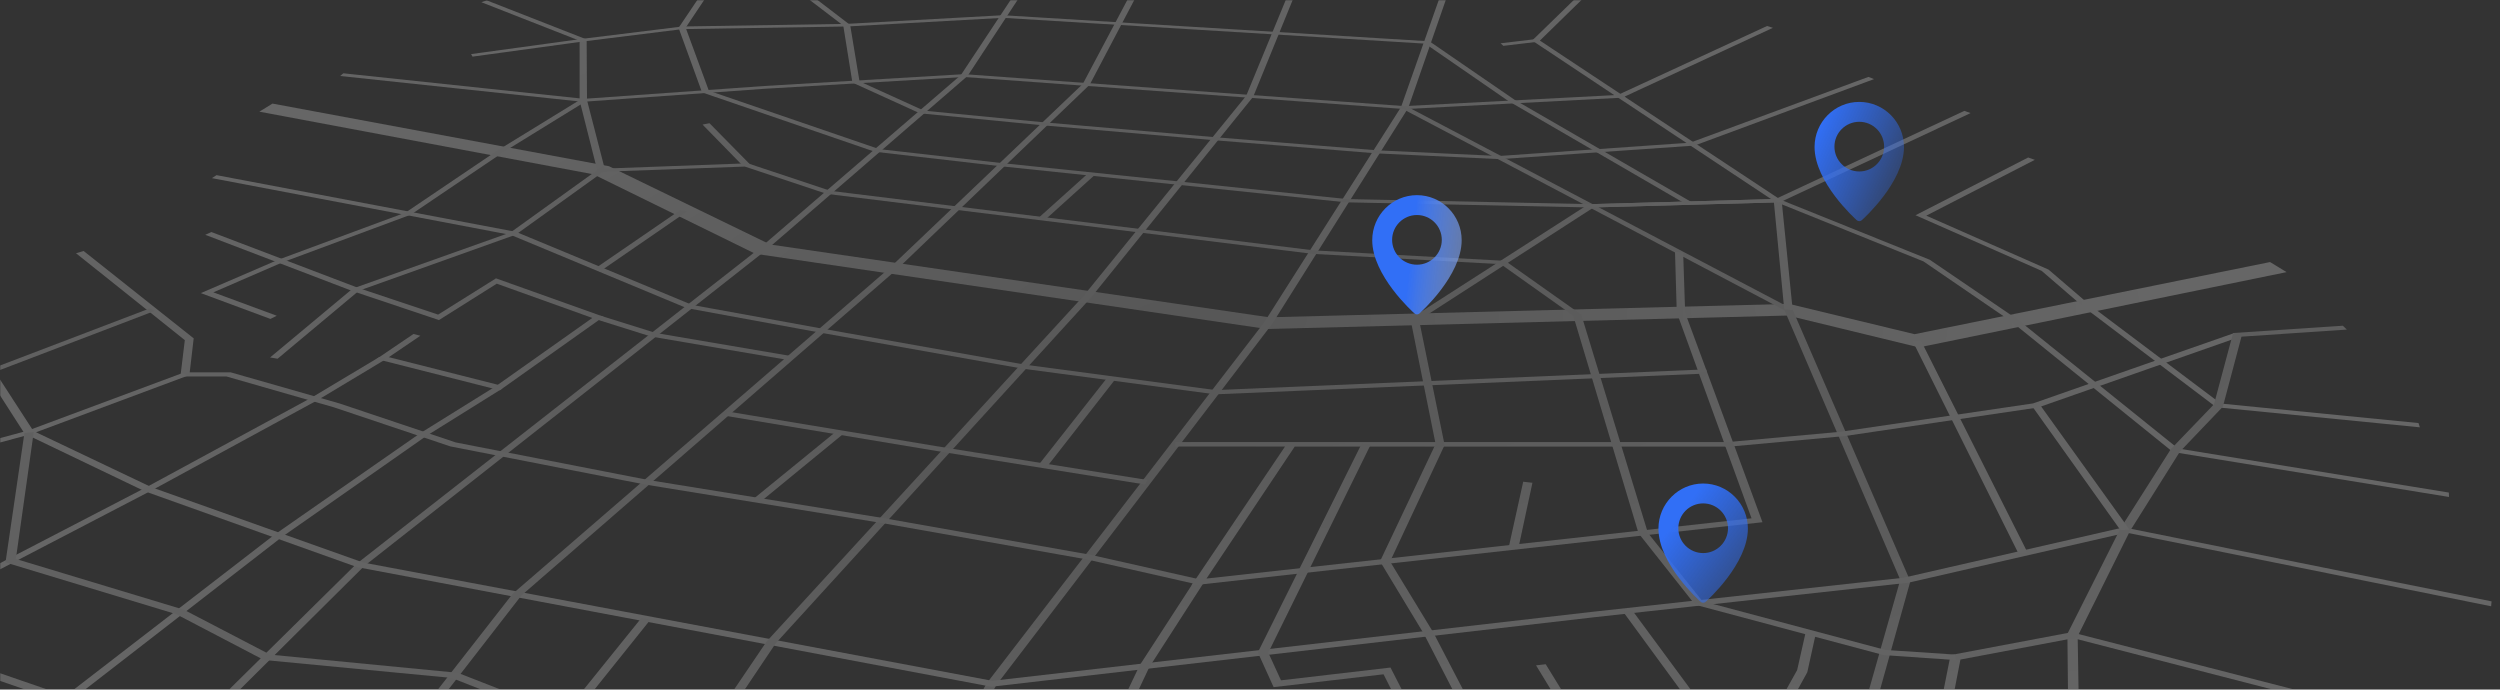 <svg width="1153" height="318" viewBox="0 0 1153 318" fill="none" xmlns="http://www.w3.org/2000/svg">
<rect x="0" y="0" width="1153" height="318" fill="#333333" stroke="none"/>
<mask id="mask0_171_106" style="mask-type:alpha" maskUnits="userSpaceOnUse" x="0" y="0" width="1153" height="318">
<rect width="1153" height="318" fill="black"/>
</mask>
<g mask="url(#mask0_171_106)">
<g opacity="0.25">
<path d="M885.013 160.211L824.559 145.522L584.443 151.738L583.396 151.607L348.416 117.062L273.666 80.39L119.619 51.504L125.671 47.775L280.863 76.661L355.254 112.776L585.326 146.34L825.115 140.157L882.985 154.126L1046.94 120.857L1054.57 125.502L885.013 160.211Z" fill="url(#paint0_radial_171_106)"/>
<path d="M28.513 399.507L24.096 398.525L164.24 260.181L350.248 114.574L443.154 34.622L481.985 -24L484.929 -23.771L446.262 35.015L353.487 115.228L168.035 261.031L28.513 399.507Z" fill="url(#paint1_radial_171_106)"/>
<path d="M375.83 462.12L370.694 461.106L455.193 314.976L583.036 148.694L646.14 49.409L668.516 -14.055L671.591 -13.793L649.477 49.769L586.766 149.315L459.609 315.826L375.83 462.12Z" fill="url(#paint2_radial_171_106)"/>
<path d="M980.765 508.246L829.63 431.893L829.924 430.846L876.41 267.411L823.022 143.1L646.926 50.227L444.594 35.506L352.767 40.936L268.727 46.955L156.88 35.048L158.352 33.805L269.316 45.581L352.506 39.66L444.757 34.197L445.019 34.23L648.659 49.016L826.653 142.577L881.055 268.065L835.551 431.01L983.48 505.465L980.765 508.246Z" fill="url(#paint3_radial_171_106)"/>
<path d="M457.254 316.71L456.632 316.612L164.698 261.555L66.787 226.585L11.338 199.989L-22.782 146.83L-18.856 145.914L15.395 198.778L70.059 224.785L167.545 259.462L457.646 313.995L734.172 282.197L877.816 266.462L979.457 243.203L980.373 243.399L1149.11 277.356L1148.91 279.613L980.733 245.657L880.074 268.752L735.71 284.618L457.254 316.71Z" fill="url(#paint4_radial_171_106)"/>
<path d="M126.195 421.917L121.419 421.099L236.439 273.857L410.474 123.408L499.389 38.713L523.924 -7.543L526.966 -7.282L502.562 39.073L413.843 124.062L240.43 274.674L126.195 421.917Z" fill="url(#paint5_radial_171_106)"/>
<path d="M268.465 429.702L263.558 428.786L353.552 295.872L499.716 136.493L574.727 44.208L594.682 -4.109L597.758 -3.88L577.999 44.568L503.281 137.114L357.773 296.69L268.465 429.702Z" fill="url(#paint6_radial_171_106)"/>
<path d="M476.686 409.483L525.592 306.893L550.127 269.077L501.319 258.02L406.254 241.14L297.384 223.442L207.684 205.875L153.87 187.817L104.408 173.619H83.21L85.238 156.87L35.056 116.796L38.556 115.75L89.327 156.052L87.495 171.722H106.338L106.73 171.82L156.618 186.083L210.137 204.043L299.216 221.414L407.791 239.013L502.889 255.861L555.786 267.768L530.041 307.711L483.981 405.459L560.399 397.477L696.519 363.978L797.538 384.032H883.279L899.603 302.117L955.38 291.584L956.361 291.845L1111.16 331.658L1110.44 334.078L956.263 294.332L904.151 304.178L888.056 387.107L797.145 387.008L697.272 367.119L561.707 400.552L476.686 409.483Z" fill="url(#paint7_radial_171_106)"/>
<path d="M795.87 206.139L783.602 172.411L560.366 181.865L560.006 181.8L471.419 169.99L378.12 153.372L316.685 142.086L235.621 108.359L97.734 82.155L99.861 80.781L238.042 106.952L238.238 107.05L319.236 140.647L379.756 151.671L472.727 168.191L560.595 179.903L786.841 170.35L799.141 203.685L848.8 199.138L937.649 186.053L1030.26 153.667L1033.37 155.204L940.037 187.917L850.599 201.134L795.87 206.139Z" fill="url(#paint8_radial_171_106)"/>
<path d="M549.473 270.028L592.654 205.942H542.145L542.047 203.881H799.239L812.848 240.847L549.473 270.028ZM597.136 205.942L556.441 266.822L807.81 239.048L795.771 205.975H597.103L597.136 205.942Z" fill="url(#paint9_radial_171_106)"/>
<path d="M694.524 365.812L656.707 292.37L636.457 258.872L636.621 258.545L662.105 204.764L650.459 146.959L650.851 146.73L732.667 94.16L818.801 91.805L905.95 51.142L908.829 52.156L820.961 93.277L734.99 95.665L654.482 147.614L666.259 205.255L641.103 258.97L661.123 291.847L699.3 365.288L694.524 365.812Z" fill="url(#paint10_radial_171_106)"/>
<path d="M1129.48 229.201L1002.13 208.46L927.508 148.202L887.107 120.56L821.877 94.291L826.784 142.968L822.891 142.707L817.885 90.79L890.018 119.807L930.812 147.581L1004.52 206.857L1129.41 227.172L1129.48 229.201Z" fill="url(#paint11_radial_171_106)"/>
<path d="M1116.03 197.077L1022.15 187.819L960.777 141.432L941.607 124.912L883.443 99.264L935.392 72.636L938.467 73.715L888.383 99.461L944.813 124.356L964.147 140.941L1024.21 186.118L1115.41 195.114L1116.03 197.077Z" fill="url(#paint12_radial_171_106)"/>
<path d="M1073.61 430.681L954.529 394.533L953.482 292.337L977.854 243.888L1001.21 207.118L1021.1 186.444L1029.9 153.599L1080.51 150.23L1082.37 151.997L1033.76 155.268L1025.19 187.556L1005.37 208.296L982.27 245.033L958.226 293.416L959.829 393.061L1074.65 427.803L1073.61 430.681Z" fill="url(#paint13_radial_171_106)"/>
<path d="M787.233 171.395H783.242L773.33 144.112L772.512 116.143L776.274 116.404L777.19 144.243L787.233 171.395Z" fill="url(#paint14_radial_171_106)"/>
<path d="M-158.051 246.899L-159 245.002L12.778 198.614L84.322 171.986L86.415 173.327L14.413 200.185L-158.051 246.899Z" fill="url(#paint15_radial_171_106)"/>
<path d="M128.027 165.442L124.559 164.853L162.67 133.088L235.49 107.179L275.433 78.457L267.32 46.398V18.788L222.012 1.024L224.498 0.174L270.559 18.199L270.722 46.169L279.097 78.588L237.878 108.226L165.549 134.069L128.027 165.442Z" fill="url(#paint16_radial_171_106)"/>
<path d="M230.518 179.999L173.662 165.572L190.706 154.025L193.879 154.843L179.321 164.722L229.602 177.447L273.176 146.631L229.111 130.831L202.45 147.613L162.736 134.299L94.659 108.291L97.505 107.016L165.516 132.892L202.057 145.094L228.751 128.377L278.345 146.075L230.518 179.999Z" fill="url(#paint17_radial_171_106)"/>
<path d="M363.563 166.031L300.23 155.203L274.517 147.122L277.003 145.618L302.552 153.6L365.166 164.264L363.563 166.031Z" fill="url(#paint18_radial_171_106)"/>
<path d="M734.205 95.698L620.69 93.309L461.703 76.691L403.44 69.985L323.783 42.604L312.955 12.835L313.021 12.737L331.046 -14.023L334.023 -13.859L316.227 12.769L326.924 41.851L405.469 68.775L462.652 75.284L544.271 83.757L620.951 91.805L733.649 94.16L816.871 91.837L745.131 44.272L745.818 43.945L814.974 11.984L817.657 12.835L749.22 44.567L822.891 93.244L734.205 95.698Z" fill="url(#paint19_radial_171_106)"/>
<path d="M648.169 50.29L647.416 48.949L744.51 43.879L706.628 18.689L732.406 -6.369L735.35 -5.846L710.193 18.722L749.842 44.958L648.169 50.29Z" fill="url(#paint20_radial_171_106)"/>
<path d="M902.155 304.443L868.689 302.12L781.77 278.893L755.697 245.951L725.568 145.554L692.168 121.837L605.511 117.093L381.293 89.418L343.509 76.823L277.2 79.244L277.363 77.805L344.851 75.318L383.125 88.044L606.001 115.49L694.196 120.299L729.298 145.129L760.016 245.788L785.139 277.258L869.573 299.765L901.599 301.891L902.155 304.443Z" fill="url(#paint21_radial_171_106)"/>
<path d="M808.039 356.229L728.284 339.414L708.427 306.865L712.876 306.341L731.98 337.386L804.506 352.63L828.844 309.056L832.803 291.489L837.448 292.242L833.522 310.038L808.039 356.229Z" fill="url(#paint22_radial_171_106)"/>
<path d="M621.802 383.902L607.473 360.577L659.553 353.348L638.093 310.984L587.387 316.905L580.125 300.875L628.017 204.6L632.074 205.222L584.934 301.006L590.79 313.764L641.299 307.876L665.703 355.507L613.983 362.704L626.545 383.051L621.802 383.902Z" fill="url(#paint23_radial_171_106)"/>
<path d="M-79.376 303.918L-82.222 302.414L66.918 225.014L143.533 183.468L174.97 164.658L178.013 165.606L146.51 184.515L69.797 226.257L-79.376 303.918Z" fill="url(#paint24_radial_171_106)"/>
<path d="M13.105 338.266L9.277 337.122L126.587 246.604L193.617 199.922L228.522 178.2L231.63 179.214L196.856 200.903L130.121 247.585L13.105 338.266Z" fill="url(#paint25_radial_171_106)"/>
<path d="M124.723 147.091L92.631 135.183L128.19 119.84L187.074 98.02L229.242 69.527L267.647 45.941L270.428 46.562L232.153 70.149L189.462 99.002L130.447 120.92L98.388 134.823L127.634 145.618L124.723 147.091Z" fill="url(#paint26_radial_171_106)"/>
<path d="M342.528 76.396L324.012 57.455L327.218 56.834L345.832 75.742L342.528 76.396Z" fill="url(#paint27_radial_171_106)"/>
<path d="M528.045 223.444L435.99 208.658L333.99 191.68L335.658 189.815L437.43 206.695L529.256 221.383L528.045 223.444Z" fill="url(#paint28_radial_171_106)"/>
<path d="M700.314 252.624L695.897 252.101L702.506 222.168L706.758 222.659L700.314 252.624Z" fill="url(#paint29_radial_171_106)"/>
<path d="M977.952 244.511L936.995 187.033L940.953 186.87L982.205 244.347L977.952 244.511Z" fill="url(#paint30_radial_171_106)"/>
<path d="M935.294 255.208H930.877L882.036 157.167H885.962L935.294 255.208Z" fill="url(#paint31_radial_171_106)"/>
<path d="M691.808 73.387H691.579L634.822 70.737L560.203 64.685L481.2 57.815L424.246 52.254L393.136 38.089L388.916 11.787L372.101 -1.036L374.914 -1.625L392.089 11.526L396.407 37.533L426.143 51.044L481.985 56.474L560.759 63.311L635.083 69.33L691.318 71.947L779.513 65.797L861.721 35.472L864.306 36.486L781.508 67.138L781.083 67.171L691.808 73.387Z" fill="url(#paint32_radial_171_106)"/>
<path d="M777.419 94.064L695.669 46.597L657.328 20.132L462.586 8.224L390.617 12.215L314.722 13.425L269.25 19.085L217.923 26.118L217.269 24.941L268.596 17.907L314.689 12.215L390.518 11.005L462.684 7.014L462.946 7.046L659.259 19.052L698.449 45.975L780.265 93.279L777.419 94.064Z" fill="url(#paint33_radial_171_106)"/>
<path d="M693.346 21.145L692.07 19.967L707.74 18.102L709.048 19.28L693.346 21.145Z" fill="url(#paint34_radial_171_106)"/>
<path d="M224.433 390.021L219.657 389.301L258.553 331.202L295.748 285.076L299.935 285.829L263.002 331.922L224.433 390.021Z" fill="url(#paint35_radial_171_106)"/>
<path d="M594.486 456.886L558.992 399.834L500.697 362.9L436.972 350.829L327.055 339.085L259.24 332.673L208.273 312.652L121.681 304.376L81.247 283.243L2.539 259.395L11.273 199.693L15.559 199.268L7.315 257.792L84.813 281.215L124.592 301.922L211.119 310.297L261.988 330.187L328.363 336.337L438.313 348.081L503.445 360.381L563.605 398.492L599.524 455.741L594.486 456.886Z" fill="url(#paint36_radial_171_106)"/>
<path d="M479.826 409.025L408.674 400.552L300.034 378.634L237.028 366.955L169.115 362.997L82.686 343.14L26.812 323.283L-61.481 292.762L-63.477 219.68L-63.117 219.386L-6.196 170.937L69.11 142.215L71.236 143.425L-3.186 171.853L-58.995 219.582L-56.673 290.962L30.214 320.895L85.761 340.588L171.437 360.216L238.729 364.109L302.127 375.755L410.212 397.51L480.873 405.884L479.826 409.025Z" fill="url(#paint37_radial_171_106)"/>
<path d="M351.001 231.196L347.37 230.182L385.612 199.006L389.112 199.955L351.001 231.196Z" fill="url(#paint38_radial_171_106)"/>
<path d="M482.934 215.168L479.008 214.415L510.675 174.145L514.437 174.832L482.934 215.168Z" fill="url(#paint39_radial_171_106)"/>
<path d="M482.181 101.195L478.91 100.541L501.809 79.964L505.015 80.585L482.181 101.195Z" fill="url(#paint40_radial_171_106)"/>
<path d="M277.821 124.42L274.713 123.635L313.871 96.777L316.914 97.497L277.821 124.42Z" fill="url(#paint41_radial_171_106)"/>
<path d="M778.106 322.433L748.468 281.966L752.721 281.377L782.522 321.778L778.106 322.433Z" fill="url(#paint42_radial_171_106)"/>
</g>
</g>
<g clip-path="url(#clip0_171_106)">
<path d="M653.5 90C642.129 90 632.875 99.318 632.875 110.774C632.875 127.052 651.561 143.859 652.356 144.565C652.684 144.856 653.092 145 653.5 145C653.908 145 654.316 144.856 654.644 144.567C655.439 143.859 674.125 127.052 674.125 110.774C674.125 99.318 664.871 90 653.5 90ZM653.5 122.083C647.182 122.083 642.042 116.943 642.042 110.625C642.042 104.307 647.182 99.167 653.5 99.167C659.818 99.167 664.958 104.307 664.958 110.625C664.958 116.943 659.818 122.083 653.5 122.083Z" fill="url(#paint43_linear_171_106)"/>
</g>
<g clip-path="url(#clip1_171_106)">
<path d="M785.5 223C774.129 223 764.875 232.318 764.875 243.774C764.875 260.052 783.561 276.859 784.356 277.565C784.684 277.856 785.092 278 785.5 278C785.908 278 786.316 277.856 786.644 277.567C787.439 276.859 806.125 260.052 806.125 243.774C806.125 232.318 796.871 223 785.5 223ZM785.5 255.083C779.182 255.083 774.042 249.943 774.042 243.625C774.042 237.307 779.182 232.167 785.5 232.167C791.818 232.167 796.958 237.307 796.958 243.625C796.958 249.943 791.818 255.083 785.5 255.083Z" fill="url(#paint44_linear_171_106)"/>
</g>
<g clip-path="url(#clip2_171_106)">
<path d="M857.5 47C846.129 47 836.875 56.318 836.875 67.774C836.875 84.052 855.561 100.859 856.356 101.565C856.684 101.856 857.092 102 857.5 102C857.908 102 858.316 101.856 858.644 101.567C859.439 100.859 878.125 84.052 878.125 67.774C878.125 56.318 868.871 47 857.5 47ZM857.5 79.083C851.182 79.083 846.042 73.943 846.042 67.625C846.042 61.307 851.182 56.167 857.5 56.167C863.818 56.167 868.958 61.307 868.958 67.625C868.958 73.943 863.818 79.083 857.5 79.083Z" fill="url(#paint45_linear_171_106)"/>
</g>
<defs>
<radialGradient id="paint0_radial_171_106" cx="0" cy="0" r="1" gradientUnits="userSpaceOnUse" gradientTransform="translate(547.117 147.076) scale(452.327 162.838)">
<stop stop-color="#C2C2C2"/>
<stop offset="1" stop-color="white"/>
</radialGradient>
<radialGradient id="paint1_radial_171_106" cx="0" cy="0" r="1" gradientUnits="userSpaceOnUse" gradientTransform="translate(544.304 202.566) scale(647.102 232.957)">
<stop stop-color="#C2C2C2"/>
<stop offset="1" stop-color="white"/>
</radialGradient>
<radialGradient id="paint2_radial_171_106" cx="0" cy="0" r="1" gradientUnits="userSpaceOnUse" gradientTransform="translate(484.602 212.564) scale(672.095 241.954)">
<stop stop-color="#C2C2C2"/>
<stop offset="1" stop-color="white"/>
</radialGradient>
<radialGradient id="paint3_radial_171_106" cx="0" cy="0" r="1" gradientUnits="userSpaceOnUse" gradientTransform="translate(640.056 199.386) scale(735.919 264.931)">
<stop stop-color="#C2C2C2"/>
<stop offset="1" stop-color="white"/>
</radialGradient>
<radialGradient id="paint4_radial_171_106" cx="0" cy="0" r="1" gradientUnits="userSpaceOnUse" gradientTransform="translate(573.68 145.39) scale(596.233 214.644)">
<stop stop-color="#C2C2C2"/>
<stop offset="1" stop-color="white"/>
</radialGradient>
<radialGradient id="paint5_radial_171_106" cx="0" cy="0" r="1" gradientUnits="userSpaceOnUse" gradientTransform="translate(514.895 201.614) scale(679.652 244.675)">
<stop stop-color="#C2C2C2"/>
<stop offset="1" stop-color="white"/>
</radialGradient>
<radialGradient id="paint6_radial_171_106" cx="0" cy="0" r="1" gradientUnits="userSpaceOnUse" gradientTransform="translate(487.775 201.919) scale(682.989 245.876)">
<stop stop-color="#C2C2C2"/>
<stop offset="1" stop-color="white"/>
</radialGradient>
<radialGradient id="paint7_radial_171_106" cx="0" cy="0" r="1" gradientUnits="userSpaceOnUse" gradientTransform="translate(596.776 155.987) scale(673.666 242.52)">
<stop stop-color="#C2C2C2"/>
<stop offset="1" stop-color="white"/>
</radialGradient>
<radialGradient id="paint8_radial_171_106" cx="0" cy="0" r="1" gradientUnits="userSpaceOnUse" gradientTransform="translate(547.216 150.478) scale(479.316 172.554)">
<stop stop-color="#C2C2C2"/>
<stop offset="1" stop-color="white"/>
</radialGradient>
<radialGradient id="paint9_radial_171_106" cx="0" cy="0" r="1" gradientUnits="userSpaceOnUse" gradientTransform="translate(526.475 135.839) scale(666.043 239.776)">
<stop stop-color="#C2C2C2"/>
<stop offset="1" stop-color="white"/>
</radialGradient>
<radialGradient id="paint10_radial_171_106" cx="0" cy="0" r="1" gradientUnits="userSpaceOnUse" gradientTransform="translate(563.441 173.041) scale(538.821 193.976)">
<stop stop-color="#C2C2C2"/>
<stop offset="1" stop-color="white"/>
</radialGradient>
<radialGradient id="paint11_radial_171_106" cx="0" cy="0" r="1" gradientUnits="userSpaceOnUse" gradientTransform="translate(436.219 151.383) scale(621.161 223.618)">
<stop stop-color="#C2C2C2"/>
<stop offset="1" stop-color="white"/>
</radialGradient>
<radialGradient id="paint12_radial_171_106" cx="0" cy="0" r="1" gradientUnits="userSpaceOnUse" gradientTransform="translate(356.333 150.242) scale(664.866 239.352)">
<stop stop-color="#C2C2C2"/>
<stop offset="1" stop-color="white"/>
</radialGradient>
<radialGradient id="paint13_radial_171_106" cx="0" cy="0" r="1" gradientUnits="userSpaceOnUse" gradientTransform="translate(780.298 143.834) scale(583.442 210.039)">
<stop stop-color="#C2C2C2"/>
<stop offset="1" stop-color="white"/>
</radialGradient>
<radialGradient id="paint14_radial_171_106" cx="0" cy="0" r="1" gradientUnits="userSpaceOnUse" gradientTransform="translate(502.169 146.272) scale(531.101 191.196)">
<stop stop-color="#C2C2C2"/>
<stop offset="1" stop-color="white"/>
</radialGradient>
<radialGradient id="paint15_radial_171_106" cx="0" cy="0" r="1" gradientUnits="userSpaceOnUse" gradientTransform="translate(652.127 141.869) scale(662.216 238.398)">
<stop stop-color="#C2C2C2"/>
<stop offset="1" stop-color="white"/>
</radialGradient>
<radialGradient id="paint16_radial_171_106" cx="0" cy="0" r="1" gradientUnits="userSpaceOnUse" gradientTransform="translate(611.17 148.968) scale(601.304 216.469)">
<stop stop-color="#C2C2C2"/>
<stop offset="1" stop-color="white"/>
</radialGradient>
<radialGradient id="paint17_radial_171_106" cx="0" cy="0" r="1" gradientUnits="userSpaceOnUse" gradientTransform="translate(499.814 147.025) scale(451.837 162.661)">
<stop stop-color="#C2C2C2"/>
<stop offset="1" stop-color="white"/>
</radialGradient>
<radialGradient id="paint18_radial_171_106" cx="0" cy="0" r="1" gradientUnits="userSpaceOnUse" gradientTransform="translate(517.414 145.294) scale(483.961 174.226)">
<stop stop-color="#C2C2C2"/>
<stop offset="1" stop-color="white"/>
</radialGradient>
<radialGradient id="paint19_radial_171_106" cx="0" cy="0" r="1" gradientUnits="userSpaceOnUse" gradientTransform="translate(522.419 134.46) scale(410.454 147.763)">
<stop stop-color="#C2C2C2"/>
<stop offset="1" stop-color="white"/>
</radialGradient>
<radialGradient id="paint20_radial_171_106" cx="0" cy="0" r="1" gradientUnits="userSpaceOnUse" gradientTransform="translate(529.55 125.756) scale(414.969 149.389)">
<stop stop-color="#C2C2C2"/>
<stop offset="1" stop-color="white"/>
</radialGradient>
<radialGradient id="paint21_radial_171_106" cx="0" cy="0" r="1" gradientUnits="userSpaceOnUse" gradientTransform="translate(568.937 160.194) scale(604.412 217.588)">
<stop stop-color="#C2C2C2"/>
<stop offset="1" stop-color="white"/>
</radialGradient>
<radialGradient id="paint22_radial_171_106" cx="0" cy="0" r="1" gradientUnits="userSpaceOnUse" gradientTransform="translate(538.252 104.856) scale(838.704 301.933)">
<stop stop-color="#C2C2C2"/>
<stop offset="1" stop-color="white"/>
</radialGradient>
<radialGradient id="paint23_radial_171_106" cx="0" cy="0" r="1" gradientUnits="userSpaceOnUse" gradientTransform="translate(524.676 126.923) scale(870.338 313.322)">
<stop stop-color="#C2C2C2"/>
<stop offset="1" stop-color="white"/>
</radialGradient>
<radialGradient id="paint24_radial_171_106" cx="0" cy="0" r="1" gradientUnits="userSpaceOnUse" gradientTransform="translate(698.645 141.456) scale(756.757 272.433)">
<stop stop-color="#C2C2C2"/>
<stop offset="1" stop-color="white"/>
</radialGradient>
<radialGradient id="paint25_radial_171_106" cx="0" cy="0" r="1" gradientUnits="userSpaceOnUse" gradientTransform="translate(694.949 137.169) scale(807.692 290.769)">
<stop stop-color="#C2C2C2"/>
<stop offset="1" stop-color="white"/>
</radialGradient>
<radialGradient id="paint26_radial_171_106" cx="0" cy="0" r="1" gradientUnits="userSpaceOnUse" gradientTransform="translate(613.754 145.366) scale(576.998 207.719)">
<stop stop-color="#C2C2C2"/>
<stop offset="1" stop-color="white"/>
</radialGradient>
<radialGradient id="paint27_radial_171_106" cx="0" cy="0" r="1" gradientUnits="userSpaceOnUse" gradientTransform="translate(491.178 136.933) scale(427.204 153.793)">
<stop stop-color="#C2C2C2"/>
<stop offset="1" stop-color="white"/>
</radialGradient>
<radialGradient id="paint28_radial_171_106" cx="0" cy="0" r="1" gradientUnits="userSpaceOnUse" gradientTransform="translate(527.947 140.833) scale(728.035 262.093)">
<stop stop-color="#C2C2C2"/>
<stop offset="1" stop-color="white"/>
</radialGradient>
<radialGradient id="paint29_radial_171_106" cx="0" cy="0" r="1" gradientUnits="userSpaceOnUse" gradientTransform="translate(596.383 134.59) scale(645.795 232.486)">
<stop stop-color="#C2C2C2"/>
<stop offset="1" stop-color="white"/>
</radialGradient>
<radialGradient id="paint30_radial_171_106" cx="0" cy="0" r="1" gradientUnits="userSpaceOnUse" gradientTransform="translate(-502.36 139.995) scale(1653.3 595.188)">
<stop stop-color="#C2C2C2"/>
<stop offset="1" stop-color="white"/>
</radialGradient>
<radialGradient id="paint31_radial_171_106" cx="0" cy="0" r="1" gradientUnits="userSpaceOnUse" gradientTransform="translate(-3957.08 143.729) scale(5783.32 2082)">
<stop stop-color="#C2C2C2"/>
<stop offset="1" stop-color="white"/>
</radialGradient>
<radialGradient id="paint32_radial_171_106" cx="0" cy="0" r="1" gradientUnits="userSpaceOnUse" gradientTransform="translate(526.377 130.915) scale(417.03 150.131)">
<stop stop-color="#C2C2C2"/>
<stop offset="1" stop-color="white"/>
</radialGradient>
<radialGradient id="paint33_radial_171_106" cx="0" cy="0" r="1" gradientUnits="userSpaceOnUse" gradientTransform="translate(536.158 135.581) scale(437.05 157.338)">
<stop stop-color="#C2C2C2"/>
<stop offset="1" stop-color="white"/>
</radialGradient>
<radialGradient id="paint34_radial_171_106" cx="0" cy="0" r="1" gradientUnits="userSpaceOnUse" gradientTransform="translate(522.746 123.921) scale(423.671 152.521)">
<stop stop-color="#C2C2C2"/>
<stop offset="1" stop-color="white"/>
</radialGradient>
<radialGradient id="paint35_radial_171_106" cx="0" cy="0" r="1" gradientUnits="userSpaceOnUse" gradientTransform="translate(657.656 100.426) scale(960.594 345.814)">
<stop stop-color="#C2C2C2"/>
<stop offset="1" stop-color="white"/>
</radialGradient>
<radialGradient id="paint36_radial_171_106" cx="0" cy="0" r="1" gradientUnits="userSpaceOnUse" gradientTransform="translate(548.753 123.496) scale(938.938 338.018)">
<stop stop-color="#C2C2C2"/>
<stop offset="1" stop-color="white"/>
</radialGradient>
<radialGradient id="paint37_radial_171_106" cx="0" cy="0" r="1" gradientUnits="userSpaceOnUse" gradientTransform="translate(524.611 146.731) scale(834.419 300.391)">
<stop stop-color="#C2C2C2"/>
<stop offset="1" stop-color="white"/>
</radialGradient>
<radialGradient id="paint38_radial_171_106" cx="0" cy="0" r="1" gradientUnits="userSpaceOnUse" gradientTransform="translate(547.445 139.359) scale(691.724 249.02)">
<stop stop-color="#C2C2C2"/>
<stop offset="1" stop-color="white"/>
</radialGradient>
<radialGradient id="paint39_radial_171_106" cx="0" cy="0" r="1" gradientUnits="userSpaceOnUse" gradientTransform="translate(526.508 142.74) scale(705.758 254.073)">
<stop stop-color="#C2C2C2"/>
<stop offset="1" stop-color="white"/>
</radialGradient>
<radialGradient id="paint40_radial_171_106" cx="0" cy="0" r="1" gradientUnits="userSpaceOnUse" gradientTransform="translate(523.106 141.28) scale(534.535 192.433)">
<stop stop-color="#C2C2C2"/>
<stop offset="1" stop-color="white"/>
</radialGradient>
<radialGradient id="paint41_radial_171_106" cx="0" cy="0" r="1" gradientUnits="userSpaceOnUse" gradientTransform="translate(570.703 143.823) scale(559.038 201.254)">
<stop stop-color="#C2C2C2"/>
<stop offset="1" stop-color="white"/>
</radialGradient>
<radialGradient id="paint42_radial_171_106" cx="0" cy="0" r="1" gradientUnits="userSpaceOnUse" gradientTransform="translate(409.525 113.72) scale(901.024 324.368)">
<stop stop-color="#C2C2C2"/>
<stop offset="1" stop-color="white"/>
</radialGradient>
<linearGradient id="paint43_linear_171_106" x1="653.5" y1="90" x2="712" y2="96.5" gradientUnits="userSpaceOnUse">
<stop stop-color="#316FF6"/>
<stop offset="1" stop-color="white" stop-opacity="0"/>
</linearGradient>
<linearGradient id="paint44_linear_171_106" x1="785.5" y1="223" x2="836" y2="261" gradientUnits="userSpaceOnUse">
<stop stop-color="#316FF6"/>
<stop offset="1" stop-color="#316FF6" stop-opacity="0.12"/>
</linearGradient>
<linearGradient id="paint45_linear_171_106" x1="837" y1="62.5" x2="894.5" y2="88" gradientUnits="userSpaceOnUse">
<stop stop-color="#316FF6"/>
<stop offset="1" stop-color="#316FF6" stop-opacity="0"/>
</linearGradient>
<clipPath id="clip0_171_106">
<rect width="55" height="55" fill="white" transform="translate(626 90)"/>
</clipPath>
<clipPath id="clip1_171_106">
<rect width="55" height="55" fill="white" transform="translate(758 223)"/>
</clipPath>
<clipPath id="clip2_171_106">
<rect width="55" height="55" fill="white" transform="translate(830 47)"/>
</clipPath>
</defs>
</svg>

